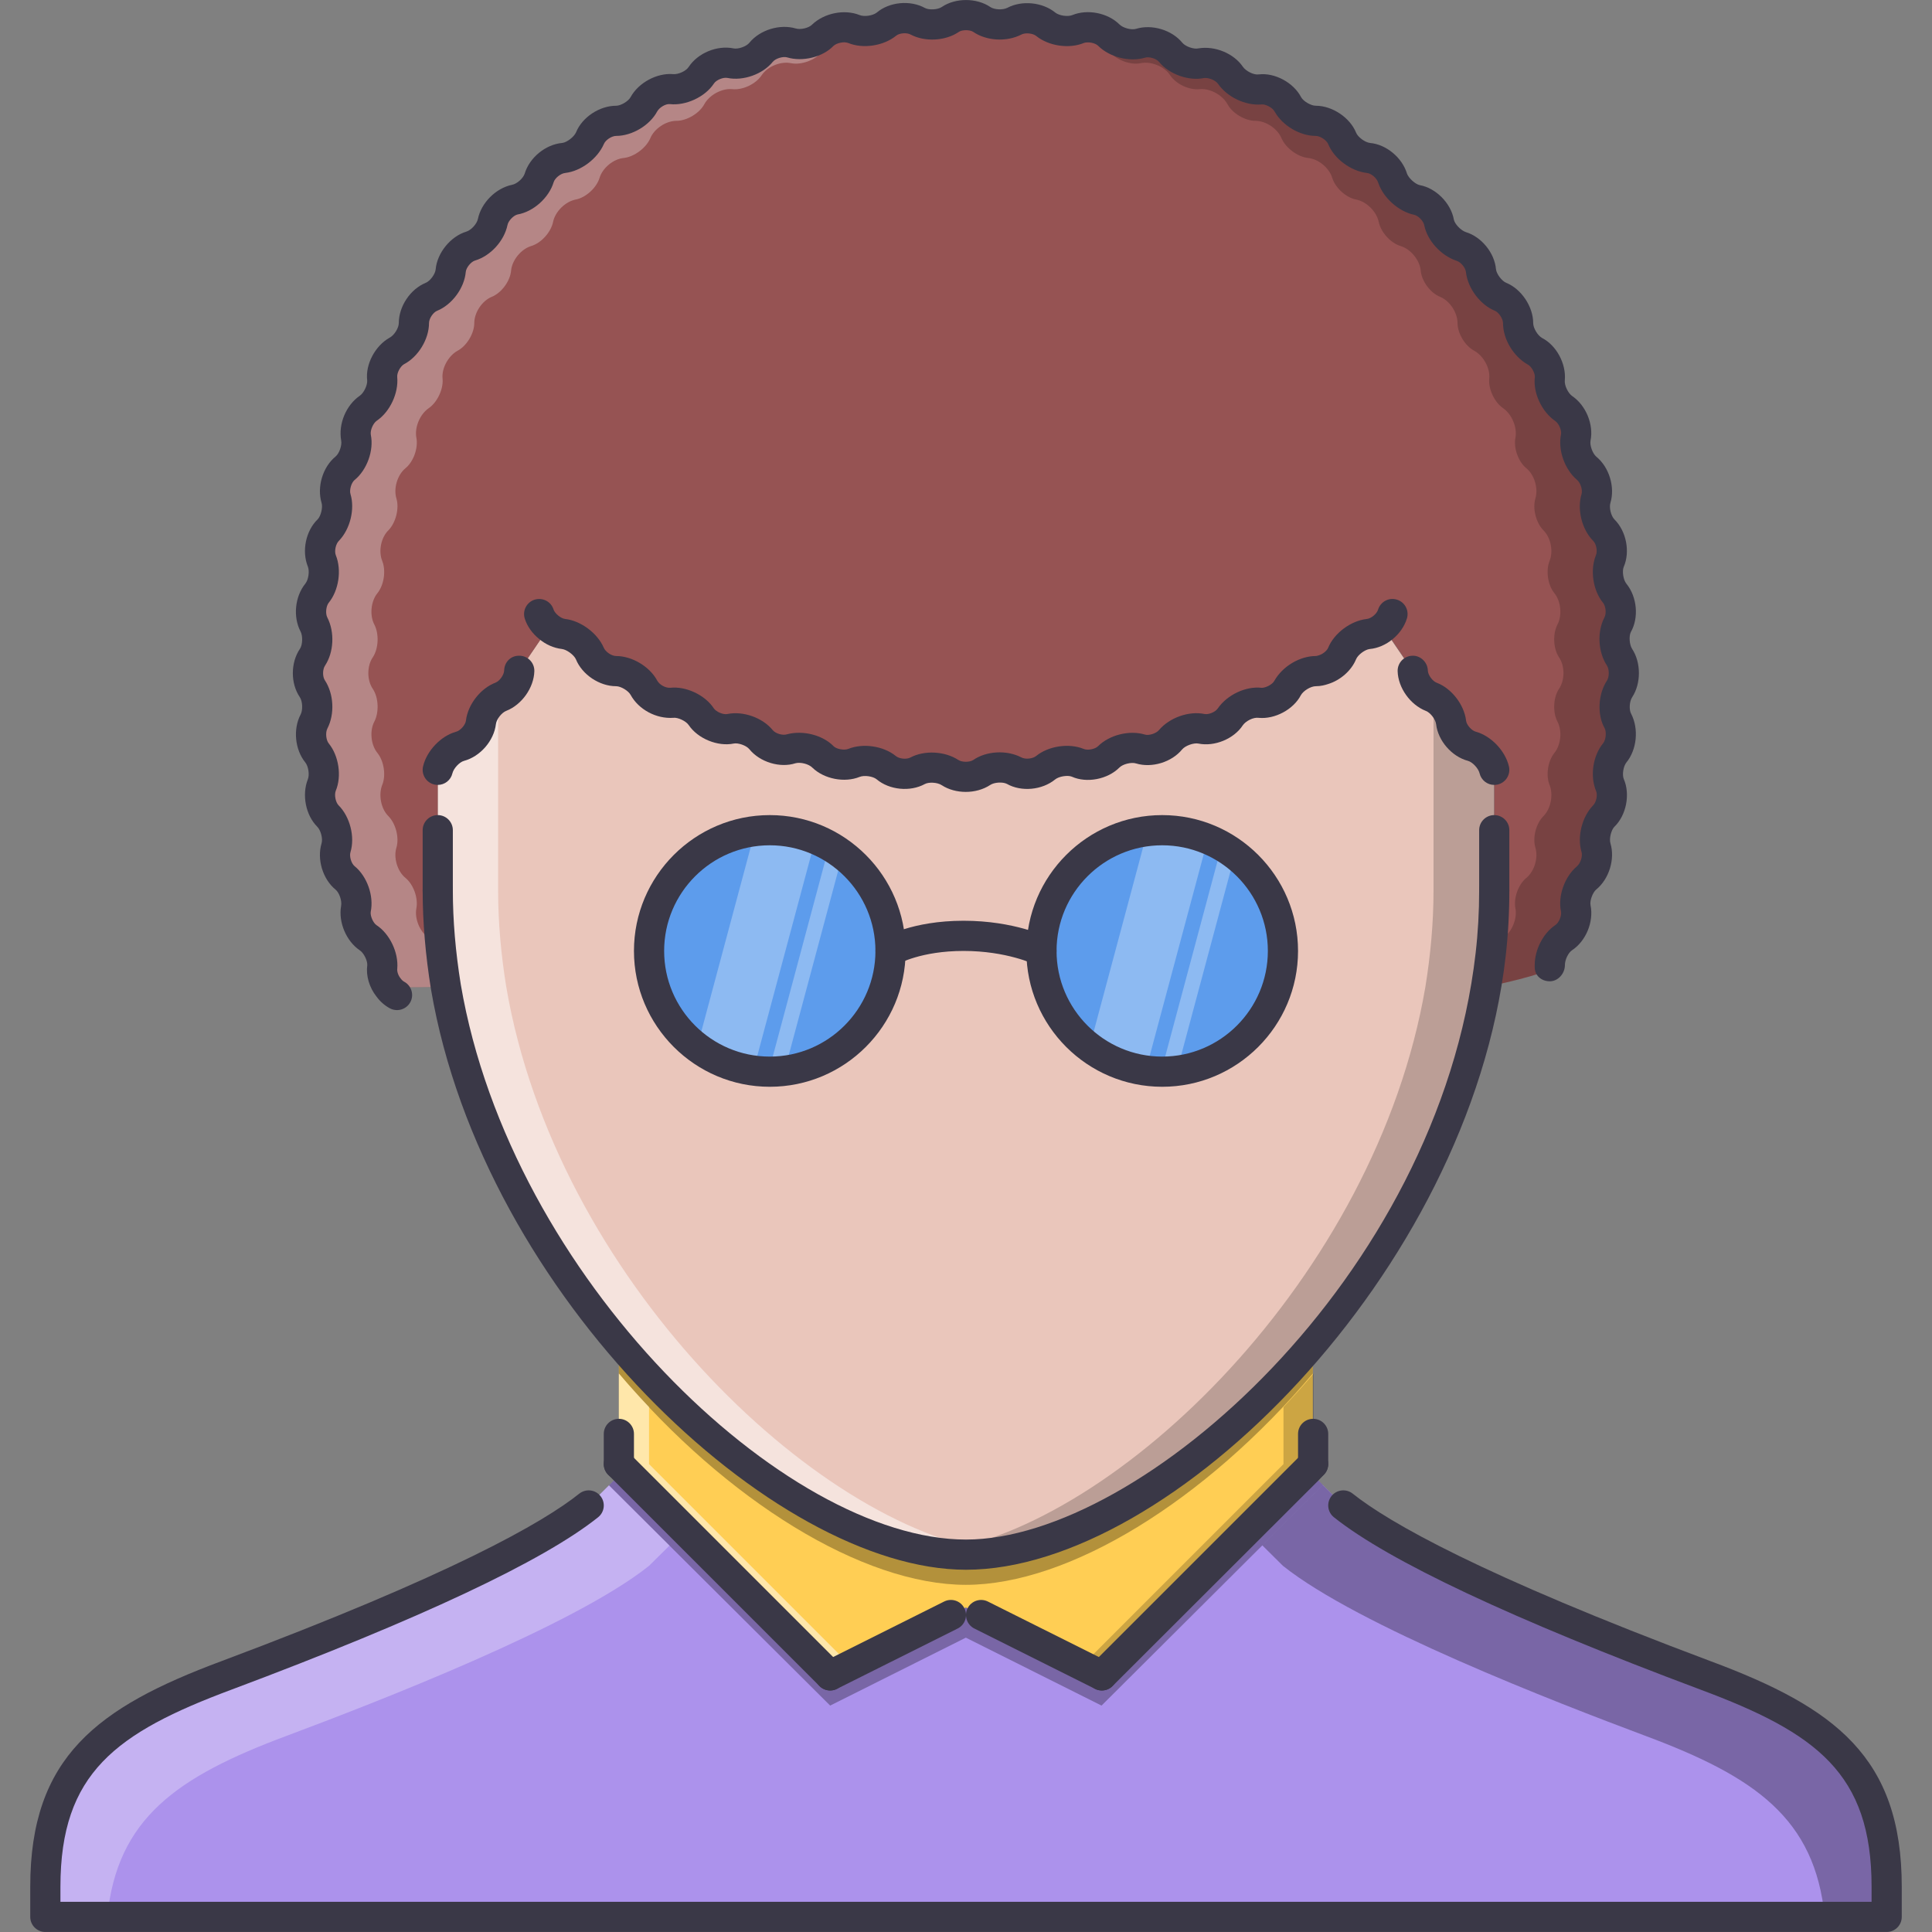 <?xml version="1.0" encoding="utf-8"?>
<!-- Generator: Adobe Illustrator 16.0.0, SVG Export Plug-In . SVG Version: 6.00 Build 0)  -->
<!DOCTYPE svg PUBLIC "-//W3C//DTD SVG 1.1//EN" "http://www.w3.org/Graphics/SVG/1.1/DTD/svg11.dtd">
<svg version="1.1" id="Слой_1" xmlns="http://www.w3.org/2000/svg" xmlns:xlink="http://www.w3.org/1999/xlink" x="0px" y="0px"
	 width="512px" height="512px" viewBox="0 0 512 512" enable-background="new 0 0 512 512" xml:space="preserve">
<rect x="0" y="0" width="512" height="512" fill="#808080" stroke="none"/>
<g id="_x31_0_hairstyle_x2C__style_x2C__barbershop_x2C__man_x2C__people_x2C__glasses_x2C__afro">
	<g>
		<path fill="#AC92EC" d="M499.985,499.993v8H12.015v-8c0-31.997,15.999-44.075,47.997-55.996
			c23.92-8.96,76.074-29.115,95.994-45.036l9.523-9.438l54.474,54.474L252,427.998l3.961-2l4.039,2l31.998,15.999l54.56-54.474
			l9.436,9.438c19.999,15.921,72.074,36.076,95.995,45.036C483.986,455.918,499.985,467.996,499.985,499.993z"/>
	</g>
	<g>
		<polygon fill="#FFCE54" points="255.961,411.999 164.006,356.018 164.006,388.001 220.002,443.997 255.961,425.998 
			291.92,443.997 347.917,388.001 347.917,356.018 		"/>
	</g>
	<g opacity="0.3">
		<polygon points="255.961,433.997 291.92,451.997 350.58,393.547 347.917,390.883 346.558,389.523 291.998,443.997 260,427.998 
			255.961,425.998 252,427.998 220.002,443.997 165.529,389.523 164.006,391.032 161.381,393.633 220.002,451.997 		"/>
	</g>
	<g opacity="0.3">
		<g>
			<polygon fill="#FFFFFF" points="181.528,405.522 165.529,389.523 181.528,405.522 			"/>
		</g>
		<g>
			<polygon fill="#FFFFFF" points="164.006,391.032 165.529,389.523 163.225,391.805 			"/>
		</g>
		<g>
			<path fill="#FFFFFF" d="M161.381,393.633l-5.375,5.328c-19.92,15.921-72.074,36.076-95.994,45.036
				c-31.999,11.921-47.997,23.999-47.997,55.996v8h16.42c2.586-26.085,18.413-37.131,47.575-47.997
				c23.92-8.961,76.074-29.115,95.994-45.036l5.414-5.359L161.381,393.633z"/>
		</g>
	</g>
	<g opacity="0.3">
		<g>
			<polygon points="346.51,389.563 346.471,389.523 330.473,405.522 330.503,405.554 			"/>
		</g>
		<g>
			<path d="M451.988,443.997c-23.921-8.96-76.074-29.115-95.995-45.036l-5.437-5.391l-16.03,15.968l5.469,5.422
				c19.92,15.921,72.073,36.075,95.993,45.036c29.163,10.866,44.99,21.912,47.575,47.997h16.422v-8
				C499.985,467.996,483.986,455.918,451.988,443.997z"/>
		</g>
	</g>
	<g opacity="0.3">
		<path d="M164.006,363.994c28.662,33.857,64.66,55.98,91.955,56.004c27.296-0.023,63.293-22.146,91.956-56.004v-7.977
			l-91.956,55.981l-91.955-55.981V363.994z"/>
	</g>
	<g opacity="0.5">
		<path fill="#FFFFFF" d="M172.005,372.884c-2.711-2.875-5.398-5.812-7.999-8.89v24.007l55.997,55.996l5.328-2.664l-53.325-53.332
			V372.884z"/>
	</g>
	<g opacity="0.2">
		<path d="M340.136,372.884c2.711-2.875,5.397-5.812,7.999-8.89v24.007l-55.997,55.996l-5.327-2.664l53.325-53.332V372.884z"/>
	</g>
	<g>
		<path fill="#EAC6BB" d="M389.992,197.773c-2.719-0.722-5.195-3.601-5.516-6.319c-0.32-2.801-2.719-5.84-5.281-6.801
			c-2.641-1.039-4.804-4.082-4.883-6.878l-7.835-11.523c-1.125,0.961-2.563,1.601-3.922,1.761c-2.718,0.32-5.843,2.641-6.96,5.199
			c-1.039,2.563-4.156,4.641-6.961,4.641c-2.718,0-6.077,2-7.358,4.398c-1.359,2.48-4.641,4.242-7.359,4
			c-2.797-0.316-6.319,1.363-7.844,3.684c-1.516,2.238-5.038,3.757-7.757,3.199c-2.719-0.563-6.319,0.718-8.078,2.878
			c-1.757,2.16-5.358,3.281-8.077,2.398c-2.641-0.719-6.398,0.16-8.319,2.16c-2,1.922-5.68,2.64-8.242,1.601
			c-2.563-1.039-6.397-0.48-8.563,1.282c-2.077,1.757-5.834,2.16-8.319,0.796c-2.398-1.277-6.234-1.039-8.555,0.48
			c-1.163,0.758-2.679,1.141-4.202,1.141s-3.039-0.383-4.203-1.141c-2.32-1.52-6.156-1.757-8.554-0.48
			c-2.484,1.363-6.242,0.961-8.32-0.796c-2.164-1.762-6-2.32-8.562-1.282c-2.562,1.039-6.242,0.321-8.241-1.601
			c-1.922-2-5.679-2.879-8.32-2.16c-2.719,0.883-6.32-0.238-8.078-2.398s-5.359-3.441-8.078-2.878
			c-2.719,0.558-6.242-0.961-7.757-3.199c-1.523-2.32-5.047-4-7.843-3.684c-2.719,0.243-6-1.519-7.359-4
			c-1.282-2.398-4.64-4.398-7.359-4.398c-2.804,0-5.921-2.078-6.96-4.641c-1.117-2.559-4.242-4.879-6.96-5.199
			c-1.36-0.16-2.797-0.8-3.922-1.761l-7.836,11.523c-0.078,2.796-2.242,5.839-4.882,6.878c-2.562,0.961-4.96,4-5.281,6.801
			c-0.32,2.718-2.797,5.597-5.515,6.319c-2.641,0.719-5.281,3.52-5.921,6.238v15.999v15.999c0,8.558,0.797,17.12,2.156,25.518
			c13.843,81.18,89.479,150.433,137.796,150.472c48.316-0.039,123.953-69.292,137.797-150.472c1.358-8.398,2.155-16.96,2.155-25.518
			V220.01v-15.999C395.273,201.293,392.633,198.492,389.992,197.773z M204.003,284.008c-17.679,0-31.999-14.32-31.999-32
			c0-17.679,14.319-31.998,31.999-31.998c17.678,0,31.998,14.319,31.998,31.998C236.001,269.688,221.682,284.008,204.003,284.008z
			 M307.918,284.008c-17.678,0-31.997-14.32-31.997-32c0-17.679,14.319-31.998,31.997-31.998c17.68,0,31.999,14.319,31.999,31.998
			C339.917,269.688,325.598,284.008,307.918,284.008z"/>
	</g>
	<g opacity="0.5">
		<g>
			<path fill="#FFFFFF" d="M134.164,261.527c-1.359-8.398-2.156-16.96-2.156-25.518V220.01v-35.357l-15.999,19.358v15.999v15.999
				c0,8.558,0.797,17.12,2.156,25.518c13.843,81.18,89.479,150.433,137.796,150.472c2.578-0.008,5.272-0.305,8-0.688
				C215.706,404.429,147.265,338.371,134.164,261.527z"/>
		</g>
	</g>
	<g opacity="0.2">
		<g>
			<path d="M377.742,261.527c1.359-8.398,2.156-16.96,2.156-25.518V220.01v-35.357l16,19.358v15.999v15.999
				c0,8.558-0.798,17.12-2.156,25.518c-13.844,81.18-89.479,150.433-137.797,150.472c-2.578-0.008-5.273-0.305-8-0.688
				C296.201,404.429,364.643,338.371,377.742,261.527z"/>
		</g>
	</g>
	<g>
		<path fill="#965353" d="M429.193,182.571c1.593-2.32,1.593-6.078,0-8.398c-1.524-2.32-1.68-6.16-0.407-8.641
			c1.281-2.397,0.961-6.159-0.797-8.319c-1.757-2.16-2.32-6-1.281-8.558c1.039-2.563,0.32-6.242-1.68-8.16
			c-1.921-2-2.882-5.761-2.077-8.402c0.797-2.637-0.243-6.238-2.398-8c-2.164-1.757-3.445-5.437-2.883-8.156
			c0.477-2.723-0.961-6.16-3.281-7.761c-2.241-1.52-3.921-5.04-3.68-7.762c0.32-2.796-1.516-6.078-3.921-7.437
			c-2.477-1.281-4.477-4.641-4.477-7.359c0-2.8-2.078-5.921-4.641-6.96c-2.563-1.04-4.883-4.16-5.117-6.96
			c-0.241-2.719-2.641-5.679-5.28-6.48c-2.719-0.801-5.281-3.68-5.844-6.398c-0.555-2.723-3.195-5.359-5.913-5.921
			c-2.728-0.481-5.602-3.117-6.406-5.758c-0.797-2.641-3.68-5.043-6.477-5.281c-2.719-0.32-5.843-2.641-6.961-5.199
			c-1.039-2.562-4.155-4.64-6.96-4.64c-2.719,0-6.077-2-7.358-4.398c-1.359-2.48-4.641-4.242-7.359-4
			c-2.797,0.32-6.32-1.363-7.843-3.679c-1.516-2.32-5.039-3.762-7.758-3.204c-2.718,0.563-6.397-0.796-8.077-2.878
			c-1.759-2.16-5.359-3.281-8.078-2.48c-2.641,0.801-6.397-0.078-8.319-2.078c-2-1.922-5.68-2.641-8.242-1.602
			c-2.563,1.04-6.398,0.48-8.562-1.281c-2.079-1.757-5.836-2.16-8.32-0.797c-2.398,1.277-6.319,1.117-8.64-0.48
			c-1.117-0.762-2.641-1.141-4.156-1.141s-3.039,0.378-4.156,1.141c-2.32,1.597-6.242,1.757-8.64,0.48
			c-2.484-1.363-6.242-0.96-8.32,0.797c-2.164,1.761-6,2.32-8.562,1.281c-2.562-1.039-6.242-0.32-8.241,1.602
			c-1.922,2-5.679,2.878-8.32,2.078c-2.719-0.8-6.32,0.32-8.078,2.48c-1.68,2.082-5.359,3.441-8.078,2.878
			c-2.719-0.558-6.242,0.883-7.757,3.204c-1.523,2.316-5.047,4-7.843,3.679c-2.719-0.242-6,1.519-7.359,4
			c-1.282,2.398-4.64,4.398-7.359,4.398c-2.804,0-5.921,2.078-6.96,4.64c-1.117,2.559-4.242,4.879-6.96,5.199
			c-2.797,0.238-5.68,2.64-6.477,5.281c-0.805,2.641-3.679,5.277-6.406,5.758c-2.718,0.562-5.358,3.198-5.913,5.921
			c-0.563,2.719-3.125,5.598-5.844,6.398c-2.64,0.801-5.039,3.761-5.28,6.48c-0.235,2.8-2.555,5.921-5.117,6.96
			c-2.563,1.039-4.641,4.16-4.641,6.96c0,2.718-2,6.078-4.476,7.359c-2.406,1.359-4.242,4.641-3.921,7.437
			c0.242,2.722-1.438,6.242-3.68,7.762c-2.32,1.601-3.757,5.038-3.281,7.761c0.563,2.719-0.719,6.398-2.882,8.156
			c-2.156,1.761-3.195,5.363-2.398,8c0.804,2.641-0.156,6.402-2.078,8.402c-2,1.918-2.719,5.598-1.68,8.16
			c1.04,2.558,0.477,6.397-1.281,8.558s-2.078,5.922-0.797,8.319c1.273,2.48,1.117,6.32-0.406,8.641
			c-1.594,2.32-1.594,6.078,0,8.398c1.523,2.32,1.679,6.159,0.406,8.64c-1.281,2.402-0.961,6.16,0.797,8.32
			c1.758,2.16,2.32,6,1.281,8.479c-1.039,2.641-0.32,6.32,1.602,8.238c2,2,2.96,5.762,2.156,8.402c-0.797,2.64,0.242,6.237,2.398,8
			c2.164,1.758,3.445,5.437,2.882,8.16c-0.477,2.718,0.961,6.16,3.203,7.679c2.32,1.52,4,5.039,3.758,7.84
			c-0.243,1.758,0.476,3.839,1.68,5.359l15.194-0.16c-1.359-8.398-2.156-16.96-2.156-25.518V220.01v-15.999
			c0.64-2.718,3.281-5.519,5.921-6.238c2.718-0.722,5.195-3.601,5.515-6.319c0.32-2.801,2.719-5.84,5.281-6.801
			c2.641-1.039,4.805-4.082,4.882-6.878l7.836-11.523c1.125,0.961,2.562,1.601,3.922,1.761c2.718,0.32,5.843,2.641,6.96,5.199
			c1.039,2.563,4.156,4.641,6.96,4.641c2.719,0,6.078,2,7.359,4.398c1.359,2.48,4.64,4.242,7.359,4
			c2.796-0.316,6.32,1.363,7.843,3.684c1.516,2.238,5.039,3.757,7.757,3.199c2.718-0.563,6.32,0.718,8.078,2.878
			s5.359,3.281,8.078,2.398c2.641-0.719,6.398,0.16,8.32,2.16c2,1.922,5.679,2.64,8.241,1.601c2.563-1.039,6.398-0.48,8.562,1.282
			c2.078,1.757,5.836,2.16,8.32,0.796c2.398-1.277,6.234-1.039,8.554,0.48c1.171,0.766,2.71,1.141,4.242,1.133
			c1.531,0.008,3.07-0.367,4.242-1.133c2.32-1.52,6.155-1.757,8.554-0.48c2.484,1.363,6.241,0.961,8.32-0.796
			c2.163-1.762,5.999-2.32,8.562-1.282c2.563,1.039,6.242,0.321,8.242-1.601c1.922-2,5.679-2.879,8.319-2.16
			c2.719,0.883,6.319-0.238,8.078-2.398c1.757-2.16,5.359-3.441,8.077-2.878c2.719,0.558,6.242-0.961,7.758-3.199
			c1.522-2.32,5.046-4,7.843-3.684c2.719,0.243,6-1.519,7.359-4c1.281-2.398,4.64-4.398,7.358-4.398c2.805,0,5.921-2.078,6.96-4.641
			c1.118-2.559,4.242-4.879,6.961-5.199c1.359-0.16,2.797-0.8,3.922-1.761l7.836,11.523c0.077,2.796,2.241,5.839,4.882,6.878
			c2.563,0.961,4.961,4,5.281,6.801c0.32,2.718,2.797,5.597,5.516,6.319c2.64,0.719,5.28,3.52,5.921,6.238v15.999v15.999
			c0,8.558-0.797,17.12-2.156,25.518c0,0,17.116-3.44,16.874-5.199c-0.241-2.801,1.438-6.32,3.758-7.84
			c2.242-1.519,3.68-4.96,3.203-7.679c-0.563-2.723,0.719-6.402,2.883-8.16c2.155-1.762,3.195-5.359,2.398-8
			c-0.805-2.641,0.156-6.402,2.155-8.402c1.922-1.917,2.641-5.597,1.602-8.238c-1.039-2.48-0.476-6.32,1.281-8.479
			c1.758-2.16,2.078-5.918,0.797-8.32C427.514,188.73,427.669,184.892,429.193,182.571z"/>
	</g>
	<g opacity="0.3">
		<g>
			<path fill="#FFFFFF" d="M117.29,256.329c0.242-2.801-1.438-6.32-3.758-7.84c-2.242-1.519-3.679-4.96-3.203-7.679
				c0.563-2.723-0.719-6.402-2.882-8.16c-2.156-1.762-3.195-5.359-2.398-8c0.805-2.641-0.156-6.402-2.156-8.402
				c-1.921-1.917-2.641-5.597-1.601-8.238c1.039-2.48,0.476-6.32-1.281-8.479c-1.758-2.16-2.079-5.918-0.797-8.32
				c1.273-2.48,1.117-6.319-0.407-8.64c-1.593-2.32-1.593-6.078,0-8.398c1.524-2.32,1.68-6.16,0.407-8.641
				c-1.282-2.397-0.961-6.159,0.797-8.319c1.757-2.16,2.32-6,1.281-8.558c-1.04-2.563-0.32-6.242,1.68-8.16
				c1.921-2,2.882-5.761,2.078-8.402c-0.797-2.637,0.242-6.238,2.398-8c2.164-1.757,3.445-5.437,2.882-8.156
				c-0.476-2.723,0.961-6.16,3.281-7.761c2.242-1.52,3.921-5.04,3.68-7.762c-0.32-2.796,1.516-6.078,3.921-7.437
				c2.477-1.281,4.477-4.641,4.477-7.359c0-2.8,2.078-5.921,4.64-6.96c2.563-1.04,4.883-4.16,5.117-6.96
				c0.242-2.719,2.641-5.679,5.281-6.48c2.718-0.801,5.28-3.68,5.843-6.398c0.554-2.723,3.195-5.359,5.914-5.921
				c2.726-0.481,5.601-3.117,6.406-5.758c0.797-2.641,3.68-5.043,6.477-5.281c2.718-0.32,5.843-2.641,6.96-5.199
				c1.039-2.562,4.156-4.64,6.961-4.64c2.718,0,6.078-2,7.358-4.398c1.359-2.48,4.641-4.242,7.359-4
				c2.797,0.32,6.32-1.363,7.843-3.679c1.516-2.32,5.039-3.762,7.757-3.204c2.718,0.563,6.398-0.796,8.078-2.878
				c1.757-2.16,5.359-3.281,8.078-2.48c2.641,0.801,6.398-0.078,8.319-2.078c2-1.922,5.68-2.641,8.242-1.602
				c2.562,1.04,6.397,0.48,8.562-1.281c2.078-1.757,5.835-2.16,8.32-0.797c1.313,0.699,3.078,0.926,4.796,0.762
				c-1.413-0.137-2.796-0.52-3.843-1.242c-1.117-0.762-2.641-1.141-4.156-1.141s-3.039,0.378-4.156,1.141
				c-2.32,1.597-6.242,1.757-8.64,0.48c-2.484-1.363-6.242-0.96-8.32,0.797c-2.164,1.761-6,2.32-8.562,1.281
				c-2.562-1.039-6.242-0.32-8.241,1.602c-1.922,2-5.679,2.878-8.32,2.078c-2.719-0.8-6.32,0.32-8.078,2.48
				c-1.68,2.082-5.359,3.441-8.078,2.878c-2.719-0.558-6.242,0.883-7.757,3.204c-1.523,2.316-5.047,4-7.843,3.679
				c-2.719-0.242-6,1.519-7.359,4c-1.282,2.398-4.64,4.398-7.359,4.398c-2.804,0-5.921,2.078-6.96,4.64
				c-1.117,2.559-4.242,4.879-6.96,5.199c-2.797,0.238-5.68,2.64-6.477,5.281c-0.805,2.641-3.679,5.277-6.406,5.758
				c-2.718,0.562-5.358,3.198-5.913,5.921c-0.563,2.719-3.125,5.598-5.844,6.398c-2.64,0.801-5.039,3.761-5.28,6.48
				c-0.235,2.8-2.555,5.921-5.117,6.96c-2.563,1.039-4.641,4.16-4.641,6.96c0,2.718-2,6.078-4.476,7.359
				c-2.406,1.359-4.242,4.641-3.921,7.437c0.242,2.722-1.438,6.242-3.68,7.762c-2.32,1.601-3.757,5.038-3.281,7.761
				c0.563,2.719-0.719,6.398-2.882,8.156c-2.156,1.761-3.195,5.363-2.398,8c0.804,2.641-0.156,6.402-2.078,8.402
				c-2,1.918-2.719,5.598-1.68,8.16c1.04,2.558,0.477,6.397-1.281,8.558s-2.078,5.922-0.797,8.319
				c1.273,2.48,1.117,6.32-0.406,8.641c-1.594,2.32-1.594,6.078,0,8.398c1.523,2.32,1.679,6.159,0.406,8.64
				c-1.281,2.402-0.961,6.16,0.797,8.32c1.758,2.16,2.32,6,1.281,8.479c-1.039,2.641-0.32,6.32,1.602,8.238
				c2,2,2.96,5.762,2.156,8.402c-0.797,2.64,0.242,6.237,2.398,8c2.164,1.758,3.445,5.437,2.882,8.16
				c-0.477,2.718,0.961,6.16,3.203,7.679c2.32,1.52,4,5.039,3.758,7.84c-0.243,1.758,0.476,3.839,1.68,5.359l15.194-0.16
				c-0.093-0.581-0.133-1.175-0.218-1.761C117.454,258.626,117.134,257.434,117.29,256.329z"/>
		</g>
	</g>
	<g opacity="0.2">
		<g>
			<path d="M394.655,256.329c-0.242-2.801,1.438-6.32,3.758-7.84c2.242-1.519,3.68-4.96,3.203-7.679
				c-0.563-2.723,0.719-6.402,2.882-8.16c2.157-1.762,3.195-5.359,2.399-8c-0.805-2.641,0.155-6.402,2.155-8.402
				c1.922-1.917,2.641-5.597,1.602-8.238c-1.039-2.48-0.477-6.32,1.281-8.479c1.758-2.16,2.078-5.918,0.797-8.32
				c-1.273-2.48-1.117-6.319,0.406-8.64c1.594-2.32,1.594-6.078,0-8.398c-1.523-2.32-1.68-6.16-0.406-8.641
				c1.281-2.397,0.961-6.159-0.797-8.319s-2.32-6-1.281-8.558c1.039-2.563,0.32-6.242-1.68-8.16c-1.922-2-2.882-5.761-2.077-8.402
				c0.796-2.637-0.242-6.238-2.399-8c-2.163-1.757-3.444-5.437-2.882-8.156c0.477-2.723-0.961-6.16-3.281-7.761
				c-2.242-1.52-3.922-5.04-3.68-7.762c0.32-2.796-1.516-6.078-3.922-7.437c-2.476-1.281-4.476-4.641-4.476-7.359
				c0-2.8-2.078-5.921-4.641-6.96c-2.563-1.04-4.883-4.16-5.117-6.96c-0.242-2.719-2.641-5.679-5.281-6.48
				c-2.718-0.801-5.28-3.68-5.843-6.398c-0.555-2.723-3.194-5.359-5.913-5.921c-2.727-0.481-5.602-3.117-6.406-5.758
				c-0.797-2.641-3.679-5.043-6.477-5.281c-2.718-0.32-5.843-2.641-6.96-5.199c-1.039-2.562-4.156-4.64-6.961-4.64
				c-2.718,0-6.077-2-7.358-4.398c-1.359-2.48-4.641-4.242-7.359-4c-2.797,0.32-6.319-1.363-7.844-3.679
				c-1.515-2.32-5.038-3.762-7.757-3.204c-2.718,0.563-6.398-0.796-8.078-2.878c-1.757-2.16-5.358-3.281-8.077-2.48
				c-2.641,0.801-6.398-0.078-8.319-2.078c-2-1.922-5.68-2.641-8.242-1.602c-2.562,1.04-6.397,0.48-8.562-1.281
				c-2.079-1.757-5.836-2.16-8.32-0.797c-1.313,0.699-3.079,0.926-4.797,0.762c1.414-0.137,2.797-0.52,3.843-1.242
				c1.117-0.762,2.641-1.141,4.156-1.141s3.038,0.378,4.156,1.141c2.32,1.597,6.241,1.757,8.641,0.48
				c2.483-1.363,6.241-0.96,8.319,0.797c2.164,1.761,5.999,2.32,8.562,1.281c2.563-1.039,6.242-0.32,8.241,1.602
				c1.923,2,5.68,2.878,8.32,2.078c2.719-0.8,6.32,0.32,8.078,2.48c1.68,2.082,5.358,3.441,8.077,2.878
				c2.719-0.558,6.242,0.883,7.758,3.204c1.523,2.316,5.046,4,7.843,3.679c2.719-0.242,6,1.519,7.358,4
				c1.281,2.398,4.641,4.398,7.359,4.398c2.805,0,5.922,2.078,6.961,4.64c1.117,2.559,4.242,4.879,6.96,5.199
				c2.797,0.238,5.679,2.64,6.477,5.281c0.805,2.641,3.68,5.277,6.406,5.758c2.718,0.562,5.358,3.198,5.913,5.921
				c0.563,2.719,3.125,5.598,5.843,6.398c2.641,0.801,5.04,3.761,5.281,6.48c0.234,2.8,2.555,5.921,5.117,6.96
				c2.562,1.039,4.641,4.16,4.641,6.96c0,2.718,2,6.078,4.476,7.359c2.406,1.359,4.242,4.641,3.922,7.437
				c-0.241,2.722,1.438,6.242,3.68,7.762c2.32,1.601,3.758,5.038,3.281,7.761c-0.563,2.719,0.718,6.398,2.883,8.156
				c2.155,1.761,3.195,5.363,2.397,8c-0.804,2.641,0.157,6.402,2.078,8.402c2,1.918,2.72,5.598,1.68,8.16
				c-1.039,2.558-0.477,6.397,1.281,8.558c1.759,2.16,2.079,5.922,0.797,8.319c-1.273,2.48-1.117,6.32,0.406,8.641
				c1.594,2.32,1.594,6.078,0,8.398c-1.523,2.32-1.68,6.159-0.406,8.64c1.282,2.402,0.962,6.16-0.797,8.32
				c-1.758,2.16-2.32,6-1.281,8.479c1.04,2.641,0.32,6.32-1.601,8.238c-2,2-2.961,5.762-2.157,8.402c0.798,2.64-0.242,6.237-2.397,8
				c-2.165,1.758-3.445,5.437-2.883,8.16c0.477,2.718-0.961,6.16-3.203,7.679c-2.32,1.52-3.999,5.039-3.758,7.84
				c0.243,1.758-16.874,5.199-16.874,5.199c0.094-0.581,0.133-1.175,0.219-1.761C394.492,258.626,394.813,257.434,394.655,256.329z"
				/>
		</g>
	</g>
	<g>
		<path fill="#5D9CEC" d="M204.003,220.01c17.678,0,31.998,14.319,31.998,31.998c0,17.679-14.319,32-31.998,32
			c-17.679,0-31.999-14.32-31.999-32C172.005,234.33,186.324,220.01,204.003,220.01z"/>
	</g>
	<g opacity="0.3">
		<path fill="#FFFFFF" d="M184.762,277.438c4.273,3.233,9.351,5.374,14.921,6.132l16.39-61.165
			c-3.727-1.523-7.789-2.395-12.069-2.395c-1.36,0-2.648,0.234-3.961,0.398L184.762,277.438z"/>
	</g>
	<g opacity="0.3">
		<path fill="#FFFFFF" d="M203.722,283.983c0.102,0,0.187,0.024,0.281,0.024c1.359,0,2.648-0.235,3.96-0.399l15.28-57.024
			c-1.125-0.848-2.305-1.598-3.531-2.296L203.722,283.983z"/>
	</g>
	<g>
		<path fill="#5D9CEC" d="M307.997,220.01c17.679,0,31.998,14.319,31.998,31.998c0,17.679-14.319,32-31.998,32
			s-31.999-14.32-31.999-32C275.998,234.33,290.318,220.01,307.997,220.01z"/>
	</g>
	<g opacity="0.3">
		<path fill="#FFFFFF" d="M288.756,277.438c4.273,3.233,9.352,5.374,14.921,6.132l16.39-61.165
			c-3.727-1.523-7.789-2.395-12.069-2.395c-1.359,0-2.649,0.234-3.961,0.398L288.756,277.438z"/>
	</g>
	<g opacity="0.3">
		<path fill="#FFFFFF" d="M307.716,283.983c0.102,0,0.187,0.024,0.281,0.024c1.359,0,2.648-0.235,3.961-0.399l15.28-57.024
			c-1.125-0.848-2.306-1.598-3.531-2.296L307.716,283.983z"/>
	</g>
	<g>
		<g>
			<path fill="#3A3847" d="M499.985,511.993H12.015c-2.211,0-4-1.79-4-4v-8c0-34.372,17.78-47.512,50.598-59.745
				c61.168-22.905,85.362-36.796,94.893-44.412c1.742-1.375,4.25-1.093,5.625,0.633c1.383,1.727,1.102,4.242-0.625,5.617
				c-14.522,11.608-47.192,26.967-97.087,45.661c-30.764,11.46-45.404,22.201-45.404,52.246v4h479.971v-4
				c0-30.045-14.64-40.786-45.396-52.246c-49.794-18.655-82.464-34.014-97.088-45.654c-1.727-1.375-2.016-3.89-0.641-5.624
				c1.382-1.726,3.913-2.008,5.625-0.633c9.601,7.641,33.865,21.554,94.907,44.419c32.811,12.227,50.591,25.366,50.591,59.738v8
				C503.984,510.203,502.196,511.993,499.985,511.993z"/>
		</g>
		<g>
			<path fill="#3A3847" d="M256,415.999c-50.935,0-127.906-72.41-141.78-153.8c-1.469-9.082-2.211-17.882-2.211-26.19
				c0-2.211,1.789-4,4-4c2.21,0,4,1.789,4,4c0,7.878,0.71,16.249,2.102,24.878c13.272,77.835,85.932,147.111,133.89,147.111
				c46.271,0,125.188-69.621,135.054-155.409c0.625-5.417,0.938-11,0.938-16.581c0-2.211,1.788-4,3.999-4c2.212,0,4,1.789,4,4
				c0,5.887-0.328,11.773-0.984,17.491C389.374,337.198,310.277,415.999,256,415.999z"/>
		</g>
		<g>
			<path fill="#3A3847" d="M347.994,392c-2.211,0-4-1.788-4-3.999v-8c0-2.211,1.789-4,4-4s4,1.789,4,4v8
				C351.994,390.212,350.205,392,347.994,392z"/>
		</g>
		<g>
			<path fill="#3A3847" d="M291.998,447.997c-1.024,0-2.047-0.391-2.828-1.172c-1.563-1.563-1.563-4.094,0-5.656l55.918-55.918
				c1.523-1.609,4.047-1.672,5.656-0.157c1.602,1.524,1.672,4.055,0.156,5.656l-1.438,1.523l-54.637,54.56
				C294.044,447.606,293.021,447.997,291.998,447.997z"/>
		</g>
		<g>
			<path fill="#3A3847" d="M291.998,447.997c-0.602,0-1.211-0.134-1.789-0.422l-31.998-15.999c-1.977-0.984-2.773-3.391-1.79-5.367
				c0.993-1.969,3.391-2.766,5.367-1.789l31.999,15.999c1.976,0.992,2.773,3.391,1.788,5.367
				C294.873,447.192,293.458,447.997,291.998,447.997z"/>
		</g>
		<g>
			<path fill="#3A3847" d="M164.006,392c-2.211,0-4-1.788-4-3.999v-8c0-2.211,1.789-4,4-4c2.21,0,4,1.789,4,4v8
				C168.005,390.212,166.216,392,164.006,392z"/>
		</g>
		<g>
			<path fill="#3A3847" d="M220.002,447.997c-1.024,0-2.047-0.391-2.829-1.172l-55.996-55.989c-1.563-1.563-1.563-4.093-0.008-5.655
				c1.562-1.57,4.101-1.563,5.664-0.008l55.997,55.996c1.563,1.563,1.563,4.094,0,5.656
				C222.049,447.606,221.025,447.997,220.002,447.997z"/>
		</g>
		<g>
			<path fill="#3A3847" d="M220.002,447.997c-1.461,0-2.875-0.805-3.579-2.211c-0.984-1.977-0.187-4.375,1.79-5.367l31.998-15.999
				c1.984-0.984,4.375-0.187,5.367,1.789c0.984,1.977,0.188,4.383-1.789,5.367l-31.998,15.999
				C221.213,447.863,220.604,447.997,220.002,447.997z"/>
		</g>
		<g>
			<path fill="#3A3847" d="M105.212,267.688c-0.649,0-1.305-0.156-1.914-0.484c-1.406-0.766-2.57-1.797-3.563-3.155
				c-1.851-2.345-2.789-5.48-2.406-8.267c0.094-1.141-0.898-3.234-1.992-3.945c-3.586-2.433-5.695-7.457-4.945-11.718
				c0.281-1.382-0.485-3.566-1.469-4.363c-3.391-2.77-4.976-8.039-3.703-12.261c0.375-1.242-0.203-3.469-1.156-4.418
				c-3.04-3.031-4.109-8.421-2.492-12.531c0.508-1.222,0.148-3.488-0.664-4.492c-2.758-3.391-3.289-8.858-1.226-12.726
				c0.601-1.168,0.507-3.457-0.219-4.562c-2.484-3.617-2.484-9.171,0.047-12.859c0.68-1.035,0.773-3.324,0.148-4.546
				c-2.039-3.809-1.516-9.281,1.25-12.671c0.828-1.023,1.172-3.308,0.68-4.531c-1.672-4.121-0.547-9.515,2.617-12.55
				c0.82-0.863,1.39-3.113,1.015-4.347c-1.273-4.234,0.313-9.499,3.695-12.265c0.992-0.805,1.757-2.988,1.5-4.25
				c-0.781-4.426,1.304-9.363,4.922-11.863c1.085-0.734,2.085-2.839,1.968-4.113c-0.484-4.199,2.07-9.089,5.937-11.276
				c1.258-0.648,2.445-2.605,2.445-3.875c0-4.434,3.07-9.019,7.141-10.667c1.172-0.476,2.523-2.32,2.632-3.585
				c0.383-4.344,3.945-8.714,8.102-9.976c1.305-0.383,2.812-2.051,3.093-3.378c0.867-4.257,4.742-8.145,9.015-9.031
				c1.336-0.234,3.016-1.769,3.391-3.003c1.281-4.242,5.562-7.726,9.968-8.101c1.187-0.145,3.086-1.57,3.632-2.816
				c1.609-3.968,6.195-7.038,10.624-7.038c1.242,0,3.25-1.195,3.828-2.285c2.125-3.871,7.023-6.445,11.242-6.097
				c1.43,0.132,3.453-0.825,4.148-1.895c2.422-3.695,7.539-5.816,11.906-4.921c1.25,0.25,3.398-0.523,4.164-1.472
				c2.781-3.43,8.085-5.063,12.32-3.805c1.273,0.386,3.46-0.137,4.304-1.016c3.25-3.117,8.625-4.148,12.624-2.535
				c1.234,0.5,3.516,0.152,4.539-0.676c3.328-2.82,8.843-3.367,12.765-1.203c1.109,0.585,3.391,0.449,4.453-0.266
				c3.601-2.457,9.226-2.457,12.828-0.016c1.077,0.75,3.336,0.852,4.554,0.234c3.836-2.039,9.297-1.503,12.688,1.25
				c1.015,0.828,3.289,1.176,4.53,0.676c4.039-1.652,9.43-0.578,12.491,2.48c0.945,0.945,3.18,1.546,4.414,1.16
				c4.211-1.281,9.484,0.305,12.25,3.695c0.812,0.988,3.022,1.773,4.249,1.492c4.391-0.742,9.406,1.336,11.804,4.882
				c0.758,1.098,2.844,2.219,4.18,2.012c4.242-0.516,9.242,2.156,11.265,6.07c0.603,1.059,2.563,2.235,3.883,2.235
				c4.359,0,9.047,3.136,10.664,7.136c0.491,1.195,2.358,2.574,3.71,2.73c4.25,0.372,8.491,3.855,9.772,8.097
				c0.398,1.176,2.164,2.82,3.407,3.083c4.233,0.75,8.257,4.773,9.022,9.14c0.242,1.156,1.828,2.848,3.172,3.301
				c4.132,1.246,7.616,5.492,7.992,9.847c0.14,1.238,1.522,3.113,2.718,3.597c4.007,1.625,7.141,6.308,7.141,10.667
				c0,1.32,1.171,3.281,2.366,3.957c3.766,1.937,6.406,6.781,6.016,11.194c-0.156,1.332,0.859,3.43,1.961,4.191
				c3.624,2.46,5.719,7.527,4.859,11.772c-0.259,1.25,0.53,3.457,1.539,4.305c3.366,2.742,5,8.015,3.726,12.21
				c-0.39,1.272,0.156,3.495,1.078,4.417c3.148,3.14,4.195,8.554,2.438,12.585c-0.453,1.133-0.117,3.414,0.711,4.43
				c2.843,3.492,3.352,8.999,1.18,12.823c-0.531,1.047-0.398,3.332,0.352,4.472c2.382,3.648,2.382,9.14,0.008,12.78
				c-0.742,1.125-0.876,3.344-0.273,4.406c2.07,4.016,1.507,9.499-1.257,12.89c-0.82,1.004-1.173,3.266-0.696,4.41
				c1.758,4.027,0.664,9.616-2.523,12.671c-0.82,0.863-1.391,3.113-1.016,4.351c1.266,4.207-0.359,9.477-3.789,12.265
				c-0.921,0.785-1.734,2.98-1.484,4.145c0.898,4.398-1.227,9.515-4.922,11.94c-0.983,0.657-1.874,2.504-1.874,3.934
				c0,2.211-1.789,4.282-4,4.282s-4-1.512-4-3.723v-0.559c0-4.097,2.242-8.457,5.453-10.605c0.984-0.644,1.742-2.504,1.508-3.64
				c-0.859-4.027,0.953-9.167,4.211-11.929c0.961-0.781,1.57-2.703,1.242-3.789c-1.211-3.972,0.085-9.276,3.023-12.331
				c0.897-0.868,1.272-2.832,0.82-3.863c-1.648-3.925-0.844-9.324,1.852-12.612c0.75-0.93,0.968-2.965,0.414-4.031
				c-1.993-3.508-1.759-8.98,0.616-12.593c0.649-0.988,0.649-3.02-0.007-4.015c-2.344-3.566-2.634-8.898-0.688-12.664
				c0.61-1.082,0.399-3.051-0.344-3.961c-2.663-3.257-3.477-8.671-1.882-12.585c0.476-1.101,0.086-3.019-0.727-3.824
				c-2.993-3-4.32-8.328-3.078-12.397c0.328-1.079-0.281-3-1.18-3.735c-3.305-2.796-5.117-7.964-4.266-12.065
				c0.219-1.075-0.57-2.91-1.539-3.566c-3.578-2.465-5.891-7.453-5.398-11.617c0.087-1.047-0.858-2.82-1.867-3.336
				c-3.858-2.183-6.562-6.777-6.562-10.991c0-1.137-1.125-2.84-2.141-3.254c-3.89-1.578-7.194-5.968-7.679-10.214
				c-0.102-1.195-1.359-2.691-2.453-3.023c-4.188-1.398-7.766-5.347-8.602-9.421c-0.21-1.175-1.64-2.597-2.702-2.789
				c-4.141-0.878-8.164-4.523-9.5-8.507c-0.367-1.211-1.867-2.472-2.952-2.566c-4.345-0.496-8.734-3.792-10.313-7.679
				c-0.422-1.023-2.125-2.145-3.258-2.145c-4.219,0-8.805-2.703-10.913-6.425c-0.586-1.125-2.445-2.012-3.414-1.922
				c-4.313,0.395-9.194-1.972-11.601-5.457c-0.656-0.965-2.531-1.695-3.695-1.539c-4.063,0.848-9.257-0.988-11.952-4.293
				c-0.727-0.882-2.633-1.441-3.734-1.093c-4.047,1.215-9.366-0.141-12.391-3.16c-0.788-0.789-2.765-1.152-3.835-0.723
				c-3.906,1.59-9.32,0.781-12.585-1.887c-0.891-0.722-2.898-0.91-3.914-0.367c-3.921,2.016-9.266,1.703-12.788-0.719
				c-0.859-0.578-2.922-0.586-3.797,0.015c-3.484,2.415-8.992,2.719-12.772,0.704c-1.047-0.574-3.008-0.399-3.852,0.32
				c-3.328,2.703-8.757,3.516-12.648,1.933c-1.109-0.449-3.101-0.051-3.968,0.778c-2.82,2.933-8.132,4.269-12.257,3.022
				c-1.101-0.32-3.054,0.266-3.812,1.176c-2.656,3.297-7.82,5.121-11.991,4.274c-1.156-0.234-2.992,0.542-3.594,1.472
				c-2.375,3.609-7.483,5.914-11.648,5.464c-1.14-0.141-2.82,0.887-3.398,1.949c-1.96,3.675-6.64,6.476-10.867,6.476
				c-1.18,0-2.82,1.082-3.257,2.145c-1.711,3.926-6.078,7.183-10.195,7.667c-1.25,0.109-2.789,1.367-3.117,2.465
				c-1.258,4.137-5.359,7.804-9.539,8.539c-1.039,0.218-2.453,1.632-2.687,2.781c-0.883,4.262-4.516,8.223-8.632,9.438
				c-1.046,0.316-2.328,1.89-2.43,3c-0.359,4.258-3.625,8.699-7.601,10.312c-1.063,0.43-2.14,2.074-2.14,3.254
				c0,4.262-2.852,8.953-6.64,10.91c-0.945,0.539-1.915,2.308-1.781,3.429c0.375,4.273-1.953,9.183-5.414,11.531
				c-0.993,0.688-1.797,2.558-1.586,3.757c0.843,4.078-0.992,9.266-4.297,11.953c-0.859,0.703-1.43,2.628-1.093,3.738
				c1.211,3.973-0.086,9.277-3.024,12.332c-0.906,0.875-1.289,2.812-0.859,3.882c1.586,3.906,0.781,9.316-1.883,12.585
				c-0.719,0.887-0.914,2.899-0.367,3.914c1.984,3.867,1.719,9.191-0.594,12.718c-0.703,1.027-0.703,2.98-0.047,3.937
				c2.359,3.597,2.625,8.921,0.664,12.734c-0.57,1.07-0.375,3.082,0.344,3.968c2.68,3.292,3.484,8.691,1.867,12.55
				c-0.46,1.172,0.008,3.133,0.743,3.859c3.031,3.031,4.382,8.363,3.156,12.398c-0.344,1.125,0.211,3.016,1.101,3.738
				c3.297,2.68,5.132,7.871,4.266,12.065c-0.18,1.035,0.602,2.926,1.531,3.559c3.484,2.281,5.867,7.238,5.5,11.496
				c-0.094,0.727,0.203,1.742,0.828,2.531c0.39,0.531,0.656,0.774,1.023,0.974c1.937,1.055,2.656,3.484,1.602,5.426
				C108.001,266.938,106.626,267.688,105.212,267.688z"/>
		</g>
		<g>
			<path fill="#3A3847" d="M255.938,209.862c-2.281,0-4.554-0.597-6.375-1.785c-1.109-0.742-3.391-0.883-4.477-0.297
				c-3.882,2.121-9.398,1.594-12.788-1.273c-0.953-0.782-3.234-1.125-4.477-0.629c-4,1.621-9.39,0.582-12.515-2.425
				c-0.969-1-3.164-1.547-4.5-1.184c-4.039,1.316-9.398-0.253-12.226-3.734c-0.813-0.992-2.96-1.734-4.164-1.484
				c-4.179,0.852-9.445-1.27-11.882-4.875c-0.735-1.117-2.945-2.109-4.078-1.949c-4.563,0.328-9.226-2.223-11.32-6.054
				c-0.602-1.125-2.609-2.32-3.852-2.32c-4.429,0-9.015-3.07-10.663-7.137c-0.507-1.148-2.406-2.573-3.727-2.73
				c-2.171-0.253-4.32-1.211-6.054-2.691c-1.766-1.417-3.149-3.355-3.774-5.374c-0.656-2.11,0.524-4.352,2.633-5.008
				c2.156-0.633,4.358,0.527,5.007,2.633c0.125,0.395,0.555,1.039,1.234,1.585c0.61,0.516,1.313,0.844,1.891,0.91
				c4.117,0.484,8.484,3.742,10.156,7.57c0.476,1.16,2.117,2.242,3.296,2.242c4.227,0,8.906,2.801,10.89,6.515
				c0.555,1.02,2.078,1.989,3.477,1.899c4.109-0.449,9.171,1.867,11.538,5.472c0.609,0.898,2.508,1.734,3.609,1.477
				c4.156-0.844,9.304,0.977,11.983,4.273c0.742,0.907,2.586,1.469,3.742,1.117c4.335-1.167,9.585,0.227,12.437,3.191
				c0.75,0.719,2.765,1.105,3.858,0.668c3.906-1.582,9.328-0.773,12.585,1.887c0.914,0.766,2.859,0.945,3.875,0.391
				c3.704-1.969,9.125-1.68,12.672,0.641c0.984,0.656,3.023,0.66,4.007,0.004c3.445-2.375,8.804-2.688,12.672-0.691
				c1.077,0.609,3.054,0.39,3.952-0.344c3.272-2.66,8.687-3.476,12.593-1.887c1.07,0.473,3.063,0.055,3.835-0.723
				c2.993-2.988,8.313-4.312,12.391-3.078c1.023,0.336,3-0.281,3.742-1.184c2.789-3.3,7.929-5.125,12.062-4.265
				c1.102,0.227,2.898-0.535,3.523-1.472c2.5-3.629,7.438-5.953,11.647-5.465c1.039,0.016,2.828-0.867,3.344-1.862
				c2.187-3.86,6.772-6.563,10.991-6.563c0.117,0,0.297-0.023,0.82-0.195c1.18-0.363,2.164-1.301,2.445-1.977
				c1.57-3.859,5.96-7.156,10.203-7.64c1.187-0.105,2.687-1.367,3.022-2.465c0.641-2.117,2.883-3.32,4.983-2.671
				c2.118,0.636,3.313,2.867,2.672,4.984c-1.281,4.242-5.522,7.726-9.874,8.109c-1.25,0.145-3.117,1.522-3.608,2.718
				c-1.234,2.992-4.141,5.559-7.414,6.562c-0.813,0.27-1.906,0.575-3.25,0.575c-1.32,0-3.28,1.175-3.96,2.371
				c-1.938,3.762-6.859,6.43-11.188,6.012c-1.413-0.215-3.445,0.867-4.202,1.973c-2.368,3.617-7.508,5.718-11.773,4.843
				c-1.219-0.246-3.445,0.539-4.297,1.542c-2.757,3.379-8.022,5.008-12.218,3.727c-1.233-0.398-3.483,0.156-4.406,1.078
				c-3.132,3.141-8.671,4.207-12.64,2.417c-1.078-0.43-3.367-0.093-4.391,0.739c-3.468,2.839-8.976,3.352-12.811,1.176
				c-1.086-0.551-3.32-0.438-4.406,0.293C260.554,209.25,258.242,209.862,255.938,209.862z"/>
		</g>
		<g>
			<path fill="#3A3847" d="M395.991,208.011c-1.819,0-3.46-1.242-3.89-3.082c-0.313-1.301-1.859-2.965-3.078-3.296
				c-4.289-1.137-7.922-5.316-8.438-9.71c-0.156-1.305-1.523-3.074-2.719-3.523c-4.164-1.641-7.351-6.148-7.476-10.511
				c-0.063-2.211,1.68-4.051,3.891-4.113c2.125-0.094,4.038,1.68,4.108,3.886c0.032,1.199,1.195,2.816,2.344,3.27
				c3.929,1.472,7.304,5.813,7.797,10.07c0.125,1.109,1.452,2.609,2.57,2.906c4.038,1.102,7.812,5.051,8.78,9.187
				c0.508,2.152-0.82,4.305-2.977,4.813C396.601,207.976,396.288,208.011,395.991,208.011z"/>
		</g>
		<g>
			<path fill="#3A3847" d="M116.009,208.011c-0.297,0-0.609-0.035-0.914-0.105c-2.156-0.508-3.484-2.66-2.977-4.813
				c0.969-4.136,4.742-8.085,8.765-9.179c1.133-0.305,2.46-1.805,2.594-2.93c0.484-4.242,3.859-8.582,7.843-10.078
				c1.093-0.43,2.257-2.047,2.289-3.246c0.063-2.207,1.773-3.976,4.109-3.886c2.21,0.063,3.953,1.902,3.89,4.113
				c-0.125,4.363-3.312,8.87-7.421,10.487c-1.25,0.473-2.617,2.242-2.766,3.531c-0.523,4.41-4.156,8.589-8.46,9.734
				c-1.203,0.324-2.75,1.988-3.063,3.289C119.469,206.769,117.829,208.011,116.009,208.011z"/>
		</g>
		<g>
			<path fill="#3A3847" d="M395.991,240.009c-2.211,0-3.999-1.789-3.999-4V220.01c0-2.211,1.788-4,3.999-4c2.212,0,4,1.789,4,4
				v15.999C399.991,238.22,398.203,240.009,395.991,240.009z"/>
		</g>
		<g>
			<path fill="#3A3847" d="M116.009,240.009c-2.211,0-4-1.789-4-4V220.01c0-2.211,1.789-4,4-4c2.21,0,4,1.789,4,4v15.999
				C120.008,238.22,118.219,240.009,116.009,240.009z"/>
		</g>
		<g>
			<path fill="#3A3847" d="M204.003,288.007c-19.851,0-35.998-16.147-35.998-35.999c0-19.85,16.147-35.998,35.998-35.998
				c19.85,0,35.998,16.147,35.998,35.998C240.001,271.859,223.854,288.007,204.003,288.007z M204.003,224.01
				c-15.437,0-27.999,12.562-27.999,27.998c0,15.437,12.562,28,27.999,28c15.436,0,27.998-12.563,27.998-28
				C232.001,236.572,219.439,224.01,204.003,224.01z"/>
		</g>
		<g>
			<path fill="#3A3847" d="M307.997,288.007c-19.851,0-35.998-16.147-35.998-35.999c0-19.85,16.147-35.998,35.998-35.998
				s35.997,16.147,35.997,35.998C343.994,271.859,327.848,288.007,307.997,288.007z M307.997,224.01
				c-15.437,0-27.999,12.562-27.999,27.998c0,15.437,12.563,28,27.999,28c15.436,0,27.998-12.563,27.998-28
				C335.995,236.572,323.433,224.01,307.997,224.01z"/>
		</g>
		<g>
			<path fill="#3A3847" d="M275.982,256.004c-0.594,0-1.195-0.133-1.757-0.41c-0.078-0.039-7.444-3.586-18.866-3.586
				c-11.265,0-17.265,3.41-17.319,3.441c-1.906,1.105-4.359,0.476-5.468-1.414c-1.117-1.891-0.516-4.32,1.367-5.453
				c0.313-0.188,7.75-4.574,21.421-4.574c13.429,0,22.068,4.242,22.428,4.422c1.97,0.984,2.766,3.375,1.79,5.351
				C278.882,255.188,277.459,256.004,275.982,256.004z"/>
		</g>
	</g>
</g>
</svg>
